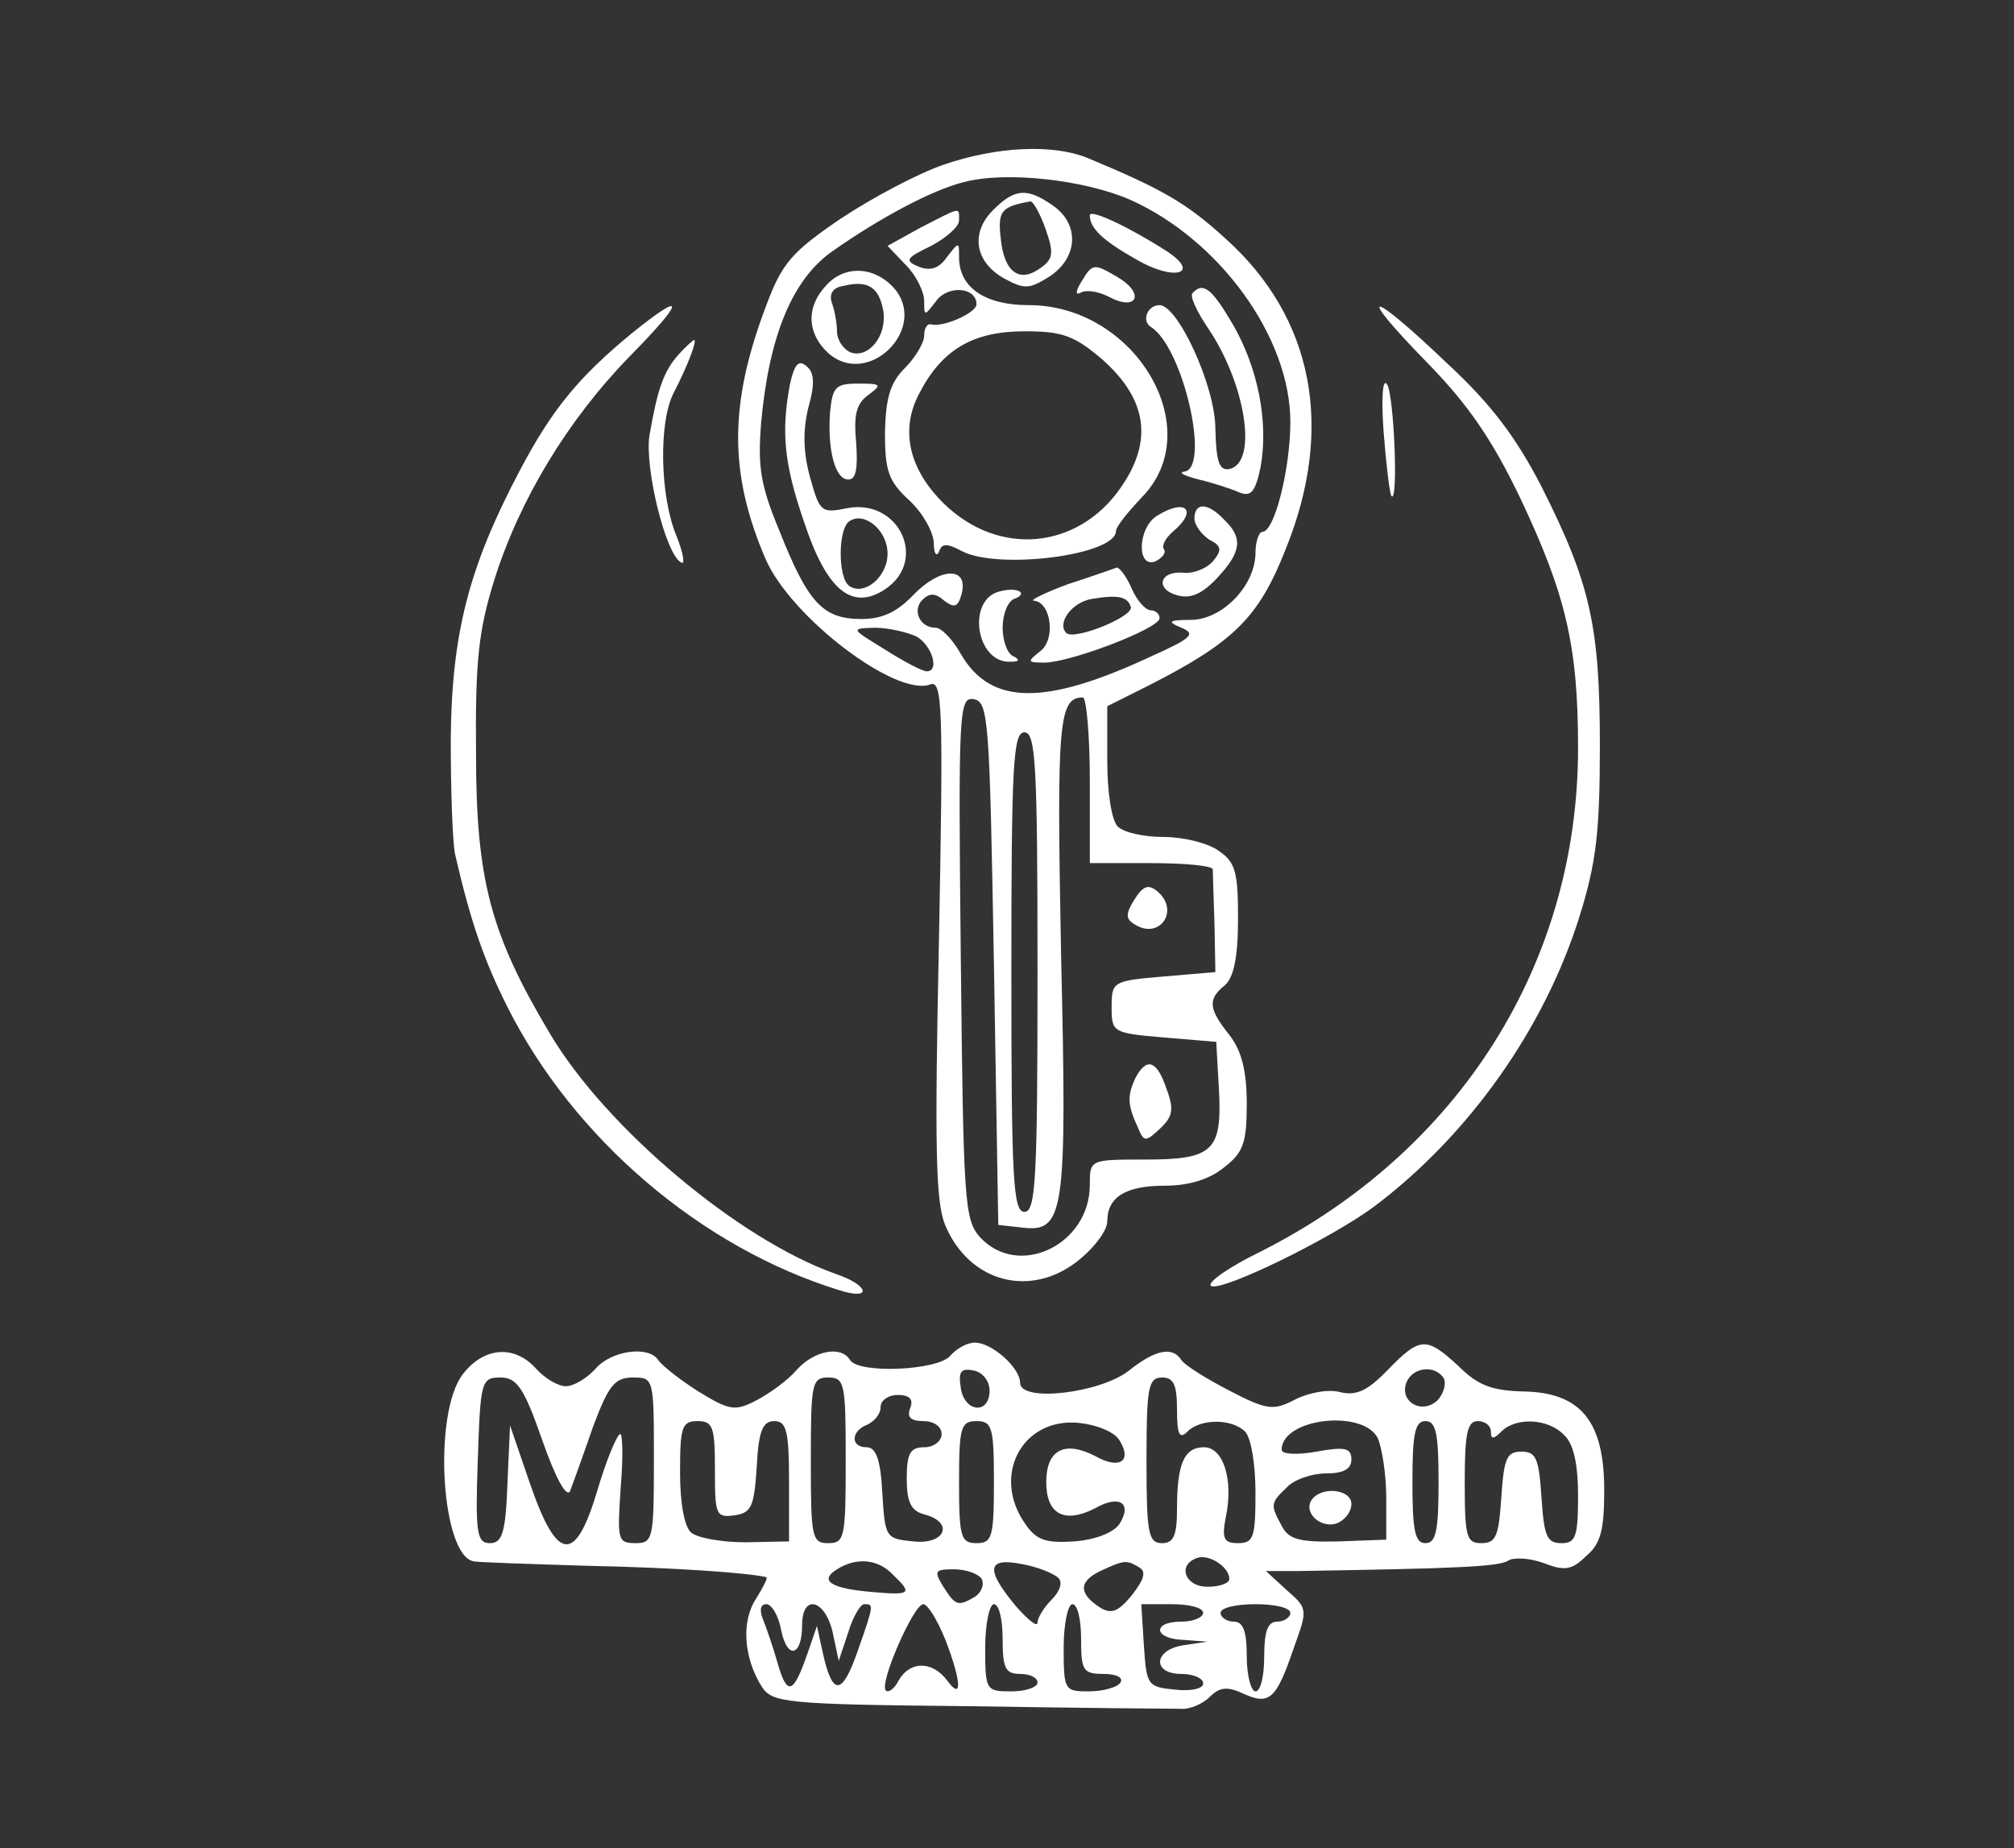  <svg  version="1.0" xmlns="http://www.w3.org/2000/svg"  width="231pt" height="212pt" viewBox="0 0 231 212"  preserveAspectRatio="xMidYMid meet"><rect x="0" y="0" width="231" height="212" fill="#333333" stroke="none"/>  <g transform="translate(0,212) scale(0.1,-0.1)" fill="#ffffff" stroke="none"> <path d="M1082 1931 c-29 -10 -82 -38 -118 -62 -56 -38 -67 -51 -85 -99 -43 -113 -43 -193 -1 -291 29 -67 150 -159 189 -144 14 5 15 -25 10 -291 -5 -239 -4 -302 7 -329 28 -67 100 -85 155 -39 17 14 31 33 31 43 0 28 21 41 66 41 27 0 51 7 68 21 22 17 26 28 26 73 0 38 -6 61 -20 79 -24 30 -25 41 -5 57 10 9 15 32 15 76 0 54 -3 65 -22 78 -12 9 -41 16 -63 16 -23 0 -46 5 -53 12 -7 7 -12 39 -12 75 l0 63 48 24 c98 50 126 78 157 157 56 139 31 265 -69 355 -46 42 -73 57 -159 93 -40 16 -104 13 -165 -8z m214 -40 c103 -46 184 -158 184 -255 0 -53 -18 -126 -32 -126 -4 0 -8 -11 -8 -24 0 -37 -37 -76 -73 -77 -27 0 -29 -2 -12 -9 17 -7 12 -12 -35 -33 -122 -57 -184 -56 -218 3 -9 16 -22 30 -29 30 -18 0 -27 20 -15 32 8 8 15 8 25 -1 12 -9 16 -7 20 8 8 31 -24 31 -55 -1 -19 -20 -36 -28 -60 -28 -44 0 -61 18 -94 101 -22 53 -25 74 -21 124 9 100 36 165 82 197 54 38 114 70 150 79 48 13 138 3 191 -20z m-245 -501 c18 -10 27 -40 12 -40 -5 0 -26 11 -48 25 -39 24 -40 24 -12 25 16 0 37 -5 48 -10z m89 -375 l5 -300 27 -3 c49 -6 52 15 45 314 -5 265 -3 294 25 294 4 0 8 -43 8 -95 l0 -95 70 0 c39 0 70 -3 71 -7 0 -5 1 -33 2 -63 l1 -55 -59 -5 c-59 -5 -60 -6 -60 -35 0 -29 1 -30 60 -35 l60 -5 3 -53 c4 -72 -6 -82 -84 -82 -64 0 -64 0 -64 -29 0 -69 -82 -108 -126 -60 -18 20 -19 42 -22 321 -3 284 -2 299 15 296 17 -3 18 -25 23 -303z m50 -10 c0 -238 -2 -275 -15 -275 -13 0 -15 37 -15 275 0 238 2 275 15 275 13 0 15 -37 15 -275z"/> <path d="M1139 1879 c-26 -26 -21 -59 12 -78 24 -13 29 -13 53 2 33 22 34 60 4 81 -30 21 -44 20 -69 -5z m60 -21 c10 -28 9 -35 -5 -45 -24 -18 -42 -6 -46 32 -4 33 0 38 34 44 3 0 11 -14 17 -31z"/> <path d="M1056 1859 l-38 -21 21 -22 c12 -12 21 -31 21 -41 0 -18 0 -18 14 0 13 18 46 16 46 -4 0 -10 -39 -27 -52 -23 -5 1 -8 -5 -8 -13 0 -8 -10 -25 -22 -37 -17 -17 -22 -34 -23 -74 0 -44 4 -56 28 -78 15 -14 27 -35 28 -48 0 -13 3 -17 6 -11 3 10 9 10 26 1 41 -22 177 -5 177 23 0 5 14 22 30 39 76 78 -8 220 -130 220 -50 0 -80 20 -80 55 0 18 0 18 -14 0 -9 -13 -19 -16 -32 -11 -17 7 -15 10 14 24 17 9 32 22 32 29 0 16 3 16 -44 -8z m208 -151 c52 -46 59 -94 21 -148 -49 -70 -139 -79 -202 -18 -40 39 -51 84 -29 126 26 51 62 72 121 72 44 0 57 -5 89 -32z"/> <path d="M1250 1873 c0 -15 15 -29 54 -51 43 -25 74 -16 34 10 -42 27 -88 49 -88 41z"/> <path d="M1241 1798 c-7 -11 -8 -17 -2 -14 6 4 20 2 32 -4 33 -18 43 3 11 22 -27 16 -29 16 -41 -4z"/> <path d="M947 1792 c-23 -25 -21 -55 3 -77 46 -41 116 29 75 75 -23 25 -57 26 -78 2z m66 -28 c5 -29 -17 -56 -38 -48 -8 4 -15 14 -15 24 0 10 -3 25 -6 33 -3 10 1 17 13 19 28 7 41 -1 46 -28z"/> <path d="M1368 1784 c-4 -3 5 -22 18 -41 43 -64 57 -154 24 -161 -12 -2 -15 9 -16 46 0 49 -43 142 -64 142 -14 0 -21 -18 -10 -25 37 -23 69 -163 38 -166 -7 -1 1 -5 17 -9 17 -4 38 -11 47 -15 13 -5 18 1 24 30 9 51 -3 113 -32 163 -24 41 -34 49 -46 36z"/> <path d="M906 1679 c-10 -54 -7 -90 16 -157 26 -79 55 -103 93 -78 50 33 16 105 -44 93 -29 -6 -31 -4 -42 36 -8 29 -8 54 -2 79 8 28 7 41 -2 48 -9 8 -14 2 -19 -21z m112 -194 c0 -27 -27 -49 -44 -37 -13 9 -13 65 0 74 17 12 44 -10 44 -37z"/> <path d="M952 1647 c-3 -44 6 -77 21 -77 9 0 11 13 9 42 -3 32 0 45 14 55 16 12 15 13 -12 13 -26 0 -29 -4 -32 -33z"/> <path d="M1328 1529 c-23 -13 -25 -61 -3 -53 8 4 13 10 10 14 -3 4 2 13 10 20 29 24 16 39 -17 19z"/> <path d="M1370 1525 c0 -7 8 -18 17 -24 14 -7 15 -12 4 -25 -7 -8 -22 -14 -33 -13 -28 3 -34 -19 -7 -26 15 -4 28 2 45 20 28 30 30 46 8 67 -19 20 -34 20 -34 1z"/> <path d="M1225 1450 c-27 -10 -45 -19 -39 -19 20 -2 25 -45 7 -58 -15 -12 -15 -13 5 -13 29 0 132 39 132 51 0 5 -5 9 -10 9 -6 0 -16 11 -22 25 -6 14 -14 24 -17 24 -3 -1 -28 -10 -56 -19z m72 -26 c4 -11 -65 -39 -74 -30 -11 11 6 35 29 39 30 5 41 3 45 -9z"/> <path d="M1148 1442 c-40 -8 -29 -83 11 -81 10 0 11 2 4 6 -7 2 -13 17 -13 33 0 16 6 30 13 33 17 6 5 14 -15 9z"/> <path d="M1301 1088 c-10 -16 -10 -22 0 -28 29 -19 53 16 26 38 -10 8 -16 6 -26 -10z"/> <path d="M1302 883 c-9 -20 -9 -30 3 -56 7 -17 9 -17 25 -2 15 14 17 22 8 46 -11 33 -23 37 -36 12z"/> <path d="M725 1738 c-62 -51 -92 -88 -129 -158 -58 -110 -78 -186 -79 -308 0 -59 2 -118 5 -132 18 -78 33 -121 60 -175 76 -151 222 -276 381 -325 38 -12 34 6 -5 19 -110 39 -262 166 -327 275 -68 114 -85 176 -85 321 -1 108 3 142 21 200 29 92 84 183 155 256 64 65 65 77 3 27z"/> <path d="M1636 1705 c47 -48 75 -88 108 -157 52 -110 66 -169 66 -286 0 -247 -136 -462 -363 -577 -37 -18 -63 -36 -58 -40 12 -7 137 54 187 91 109 82 196 205 236 334 19 61 23 97 23 195 0 137 -11 186 -67 297 -29 56 -57 94 -109 142 -89 85 -106 86 -23 1z"/> <path d="M778 1713 c-17 -19 -24 -40 -33 -92 -6 -36 18 -136 36 -146 5 -4 3 10 -5 30 -19 45 -21 131 -3 165 16 31 27 60 23 60 -1 0 -10 -8 -18 -17z"/> <path d="M1587 1624 c3 -38 7 -71 9 -73 8 -9 3 115 -5 128 -5 8 -7 -14 -4 -55z"/> <path d="M1090 565 c-14 -17 -105 -21 -115 -5 -10 17 -41 11 -61 -11 -10 -12 -31 -27 -46 -35 -25 -13 -31 -12 -67 10 -22 14 -42 30 -46 36 -11 17 -54 11 -72 -10 -10 -11 -25 -20 -34 -20 -9 0 -24 9 -34 20 -25 28 -60 25 -84 -6 -35 -45 -25 -210 13 -215 6 -1 65 -3 131 -5 98 -2 183 -8 204 -13 2 -1 -4 -12 -12 -25 -17 -26 -14 -68 7 -101 12 -18 27 -20 237 -22 123 -2 233 -3 243 -3 11 -1 26 6 34 14 11 11 20 12 39 3 29 -13 37 -6 57 53 16 44 16 45 -8 66 l-24 22 36 0 c185 3 231 5 242 12 6 4 25 3 41 -3 23 -9 32 -8 48 8 17 14 21 30 21 76 0 79 -27 112 -93 113 -36 1 -52 7 -74 29 -37 34 -44 34 -81 -4 -23 -24 -36 -30 -54 -26 -13 4 -36 0 -52 -8 -25 -13 -32 -13 -76 10 -27 14 -51 29 -55 35 -10 16 -30 12 -60 -12 -33 -26 -125 -37 -125 -14 0 17 -32 46 -52 46 -9 0 -21 -7 -28 -15z m45 -40 c0 -28 -29 -25 -33 3 -3 19 0 23 15 20 10 -2 18 -12 18 -23z m521 14 c3 -6 0 -17 -7 -25 -18 -17 -44 -2 -36 20 7 18 33 21 43 5z m-1034 -71 c15 -43 28 -67 32 -58 3 8 15 41 26 73 18 48 25 57 46 57 24 0 24 -1 24 -95 0 -90 -1 -95 -21 -95 -21 0 -21 4 -17 65 3 36 2 63 -1 60 -4 -2 -16 -31 -26 -65 -25 -84 -46 -82 -77 8 l-23 67 -3 -67 c-2 -56 -6 -68 -20 -68 -15 0 -17 11 -14 95 3 91 4 95 26 95 19 0 27 -12 48 -72z m348 -23 c0 -88 -1 -95 -20 -95 -19 0 -20 7 -20 95 0 88 1 95 20 95 19 0 20 -7 20 -95z m380 58 c0 -29 3 -34 12 -25 15 15 51 15 66 0 7 -7 12 -38 12 -70 0 -51 -2 -58 -20 -58 -16 0 -19 5 -14 30 9 43 -3 80 -25 80 -23 0 -31 -19 -31 -71 0 -30 -4 -39 -17 -39 -16 0 -18 11 -18 95 0 84 2 95 18 95 13 0 17 -8 17 -37z m-306 2 c-4 -10 0 -15 15 -15 12 0 21 -6 21 -15 0 -8 -9 -15 -20 -15 -16 0 -20 -7 -20 -36 0 -27 5 -37 20 -41 35 -9 24 -35 -12 -31 -32 3 -33 4 -36 56 -2 37 -7 52 -18 52 -19 0 -18 19 1 26 8 4 15 12 15 20 0 8 9 14 20 14 13 0 18 -5 14 -15z m-224 -71 c0 -52 1 -55 23 -52 19 3 22 10 25 56 2 41 7 52 20 52 14 0 17 -11 17 -69 l0 -69 -50 -1 c-27 0 -55 5 -62 11 -8 6 -13 34 -13 69 0 52 2 59 20 59 18 0 20 -7 20 -56z m320 -14 c0 -63 -2 -70 -20 -70 -18 0 -20 7 -20 70 0 63 2 70 20 70 18 0 20 -7 20 -70z m144 48 c15 -24 0 -34 -28 -18 -35 18 -56 7 -56 -30 0 -37 21 -48 56 -30 28 16 43 6 28 -18 -7 -10 -27 -18 -52 -20 -32 -2 -43 1 -56 20 -39 55 -4 122 61 116 20 -2 41 -10 47 -20z m296 3 c5 -11 10 -42 10 -69 l0 -48 -55 -2 c-44 -1 -57 2 -65 18 -13 24 -13 26 6 44 8 9 29 16 45 16 20 0 29 5 29 16 0 13 -7 15 -40 9 -22 -4 -40 -3 -40 2 0 36 92 47 110 14z m70 -51 c0 -56 -3 -70 -15 -70 -12 0 -15 14 -15 70 0 56 3 70 15 70 12 0 15 -14 15 -70z m60 58 c0 -9 3 -9 12 0 17 17 54 15 72 -4 11 -10 16 -34 16 -70 0 -47 -3 -54 -19 -54 -17 0 -20 8 -23 53 -3 44 -6 52 -23 52 -17 0 -20 -8 -23 -52 -3 -45 -6 -53 -23 -53 -17 0 -19 7 -19 70 0 56 3 70 15 70 8 0 15 -5 15 -12z m-300 -169 c0 -5 -11 -9 -25 -9 -26 0 -35 25 -12 33 13 5 37 -10 37 -24z m-386 5 c23 -22 21 -24 -24 -20 -47 4 -61 13 -40 26 22 14 47 12 64 -6z m190 -4 c5 -5 2 -15 -8 -25 -9 -9 -16 -21 -16 -26 0 -6 -11 3 -25 19 -35 42 -33 56 7 48 18 -3 37 -11 42 -16z m93 12 c8 -5 5 -14 -9 -32 -15 -18 -23 -22 -36 -14 -25 16 -25 30 0 42 28 13 30 13 45 4z m-181 -13 c3 -6 0 -15 -7 -20 -20 -12 -23 -11 -37 11 -11 18 -10 20 12 20 14 0 28 -5 32 -11z m-230 -59 c7 -34 24 -30 24 6 0 36 26 30 35 -8 l7 -33 11 33 c5 17 14 32 18 32 11 0 12 1 -7 -53 -18 -52 -29 -53 -40 -4 l-7 32 -11 -32 c-16 -46 -23 -49 -34 -11 -5 18 -13 41 -17 51 -4 10 -3 17 4 17 6 0 14 -13 17 -30z m188 -10 c19 -49 20 -72 2 -47 -17 22 -42 22 -55 0 -5 -10 -12 -15 -15 -12 -8 8 32 99 43 99 5 0 16 -18 25 -40z m66 0 c0 -33 3 -40 20 -40 11 0 20 -4 20 -10 0 -5 -13 -10 -30 -10 -29 0 -30 1 -30 50 0 28 5 50 10 50 6 0 10 -18 10 -40z m90 0 c0 -36 2 -40 26 -40 14 0 23 -4 19 -10 -3 -5 -19 -10 -36 -10 -28 0 -29 1 -29 50 0 28 5 50 10 50 6 0 10 -18 10 -40z m140 30 c0 -5 -11 -10 -25 -10 -34 0 -32 -20 3 -21 l27 -2 -27 -4 c-35 -5 -37 -33 -3 -33 14 0 25 -5 25 -11 0 -6 -14 -9 -32 -7 -32 3 -33 5 -36 51 l-3 47 35 0 c20 0 36 -4 36 -10z m100 0 c0 -5 -7 -10 -15 -10 -11 0 -15 -11 -15 -40 0 -22 -4 -40 -10 -40 -5 0 -10 18 -10 40 0 29 -4 40 -15 40 -8 0 -15 5 -15 10 0 6 18 10 40 10 22 0 40 -4 40 -10z"/> <path d="M1504 399 c-9 -15 12 -33 30 -26 9 4 16 13 16 22 0 17 -35 21 -46 4z"/> </g> </svg> 